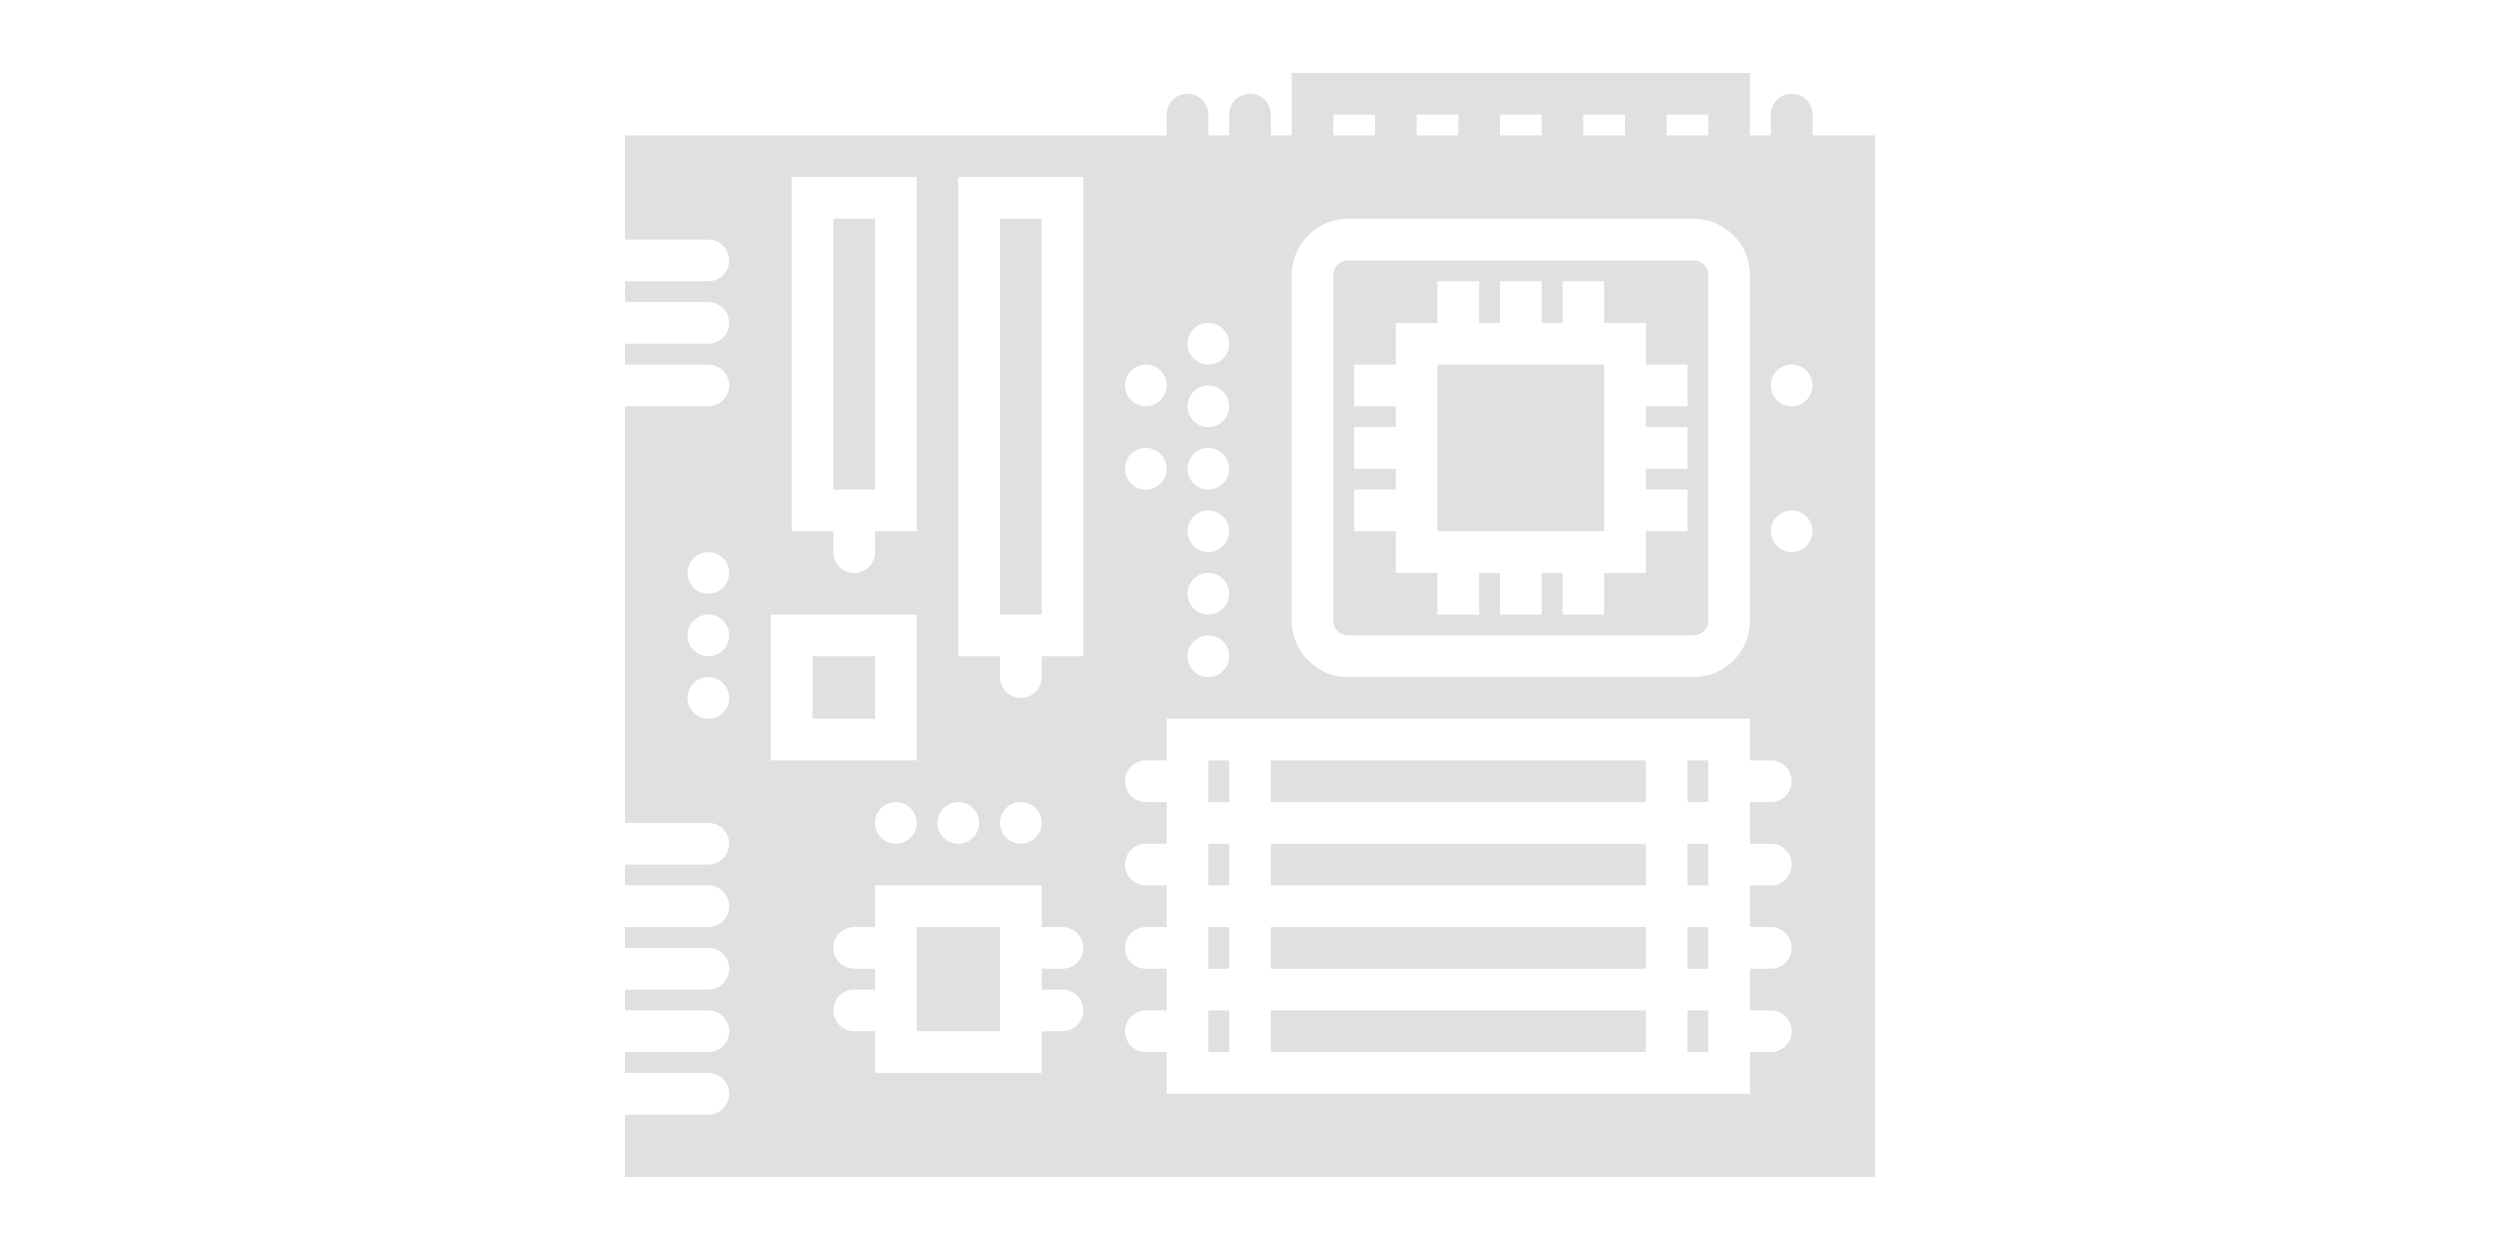 <?xml version="1.0" encoding="iso-8859-1"?>
<!-- Generator: Adobe Illustrator 19.0.0, SVG Export Plug-In . SVG Version: 6.00 Build 0)  -->
<svg xmlns="http://www.w3.org/2000/svg" xmlns:xlink="http://www.w3.org/1999/xlink" version="1.1" id="Capa_1" x="0px" y="0px" viewBox="0 0 60 60" style="enable-background:new 0 0 60 60;" xml:space="preserve" width="300px" height="150px">
<g>
	<rect x="31" y="44.5" width="18" height="2" fill="#e0e0e0"/>
	<rect x="14" y="44.5" width="4" height="5" fill="#e0e0e0"/>
	<rect x="31" y="48.5" width="18" height="2" fill="#e0e0e0"/>
	<rect x="28" y="44.5" width="1" height="2" fill="#e0e0e0"/>
	<rect x="51" y="40.5" width="1" height="2" fill="#e0e0e0"/>
	<rect x="51" y="44.5" width="1" height="2" fill="#e0e0e0"/>
	<path d="M34.709,30.5h16.582c0.391,0,0.709-0.318,0.709-0.709V13.209c0-0.391-0.318-0.709-0.709-0.709H34.709   C34.318,12.5,34,12.818,34,13.209v16.582C34,30.182,34.318,30.5,34.709,30.5z M35,23.5h2v-1h-2v-2h2v-1h-2v-2h2v-2h2v-2h2v2h1v-2h2   v2h1v-2h2v2h2v2h2v2h-2v1h2v2h-2v1h2v2h-2v2h-2v2h-2v-2h-1v2h-2v-2h-1v2h-2v-2h-2v-2h-2V23.5z" fill="#e0e0e0"/>
	<rect x="28" y="40.5" width="1" height="2" fill="#e0e0e0"/>
	<rect x="9" y="31.5" width="3" height="3" fill="#e0e0e0"/>
	<rect x="51" y="36.5" width="1" height="2" fill="#e0e0e0"/>
	<rect x="28" y="36.5" width="1" height="2" fill="#e0e0e0"/>
	<path d="M57,6.5v-1c0-0.553-0.447-1-1-1s-1,0.447-1,1v1h-1v-3h-4h-2h-2h-2h-2h-2h-2h-2h-4v3h-1v-1c0-0.553-0.448-1-1-1   s-1,0.447-1,1v1h-1v-1c0-0.553-0.448-1-1-1s-1,0.447-1,1v1h-4h-6h-2H8H0v5h4c0.552,0,1,0.447,1,1s-0.448,1-1,1H0v1h4   c0.552,0,1,0.447,1,1s-0.448,1-1,1H0v1h4c0.552,0,1,0.447,1,1s-0.448,1-1,1H0v20h4c0.552,0,1,0.447,1,1s-0.448,1-1,1H0v1h4   c0.552,0,1,0.447,1,1s-0.448,1-1,1H0v1h4c0.552,0,1,0.447,1,1s-0.448,1-1,1H0v1h4c0.552,0,1,0.447,1,1s-0.448,1-1,1H0v1h4   c0.552,0,1,0.447,1,1s-0.448,1-1,1H0v3h60v-50H57z M4,34.5c-0.552,0-1-0.448-1-1s0.448-1,1-1s1,0.448,1,1S4.552,34.5,4,34.5z    M4,31.5c-0.552,0-1-0.448-1-1s0.448-1,1-1s1,0.448,1,1S4.552,31.5,4,31.5z M4,28.5c-0.552,0-1-0.448-1-1s0.448-1,1-1s1,0.448,1,1   S4.552,28.5,4,28.5z M16,38.5c0.552,0,1,0.448,1,1s-0.448,1-1,1s-1-0.448-1-1S15.448,38.5,16,38.5z M8,8.5h6v17h-2v1   c0,0.553-0.448,1-1,1s-1-0.447-1-1v-1H8V8.5z M7,29.5h7v7H7V29.5z M14,39.5c0,0.552-0.448,1-1,1s-1-0.448-1-1s0.448-1,1-1   S14,38.948,14,39.5z M21,47.5c0.552,0,1,0.447,1,1s-0.448,1-1,1h-1v2h-8v-2h-1c-0.552,0-1-0.447-1-1s0.448-1,1-1h1v-1h-1   c-0.552,0-1-0.447-1-1s0.448-1,1-1h1v-2h8v2h1c0.552,0,1,0.447,1,1s-0.448,1-1,1h-1v1H21z M18,39.5c0-0.552,0.448-1,1-1   s1,0.448,1,1s-0.448,1-1,1S18,40.052,18,39.5z M22,31.5h-2v1c0,0.553-0.448,1-1,1s-1-0.447-1-1v-1h-2v-23h6V31.5z M50,5.5h2v1h-2   V5.5z M46,5.5h2v1h-2V5.5z M42,5.5h2v1h-2V5.5z M38,5.5h2v1h-2V5.5z M34,5.5h2v1h-2V5.5z M32,13.209   c0-1.494,1.215-2.709,2.709-2.709h16.582c1.494,0,2.709,1.215,2.709,2.709v16.582c0,1.494-1.215,2.709-2.709,2.709H34.709   C33.215,32.5,32,31.285,32,29.791V13.209z M28,15.5c0.552,0,1,0.448,1,1s-0.448,1-1,1s-1-0.448-1-1S27.448,15.5,28,15.5z M28,18.5   c0.552,0,1,0.448,1,1s-0.448,1-1,1s-1-0.448-1-1S27.448,18.5,28,18.5z M28,21.5c0.552,0,1,0.448,1,1s-0.448,1-1,1s-1-0.448-1-1   S27.448,21.5,28,21.5z M28,24.5c0.552,0,1,0.448,1,1s-0.448,1-1,1s-1-0.448-1-1S27.448,24.5,28,24.5z M28,27.5c0.552,0,1,0.448,1,1   s-0.448,1-1,1s-1-0.448-1-1S27.448,27.5,28,27.5z M28,30.5c0.552,0,1,0.448,1,1s-0.448,1-1,1s-1-0.448-1-1S27.448,30.5,28,30.5z    M25,17.5c0.552,0,1,0.448,1,1s-0.448,1-1,1s-1-0.448-1-1S24.448,17.5,25,17.5z M25,21.5c0.552,0,1,0.448,1,1s-0.448,1-1,1   s-1-0.448-1-1S24.448,21.5,25,21.5z M55,40.5c0.553,0,1,0.447,1,1s-0.447,1-1,1h-1v2h1c0.553,0,1,0.447,1,1s-0.447,1-1,1h-1v2h1   c0.553,0,1,0.447,1,1s-0.447,1-1,1h-1v2H26v-2h-1c-0.552,0-1-0.447-1-1s0.448-1,1-1h1v-2h-1c-0.552,0-1-0.447-1-1s0.448-1,1-1h1v-2   h-1c-0.552,0-1-0.447-1-1s0.448-1,1-1h1v-2h-1c-0.552,0-1-0.447-1-1s0.448-1,1-1h1v-2h28v2h1c0.553,0,1,0.447,1,1s-0.447,1-1,1h-1   v2H55z M56,26.5c-0.552,0-1-0.448-1-1s0.448-1,1-1s1,0.448,1,1S56.552,26.5,56,26.5z M56,19.5c-0.552,0-1-0.448-1-1s0.448-1,1-1   s1,0.448,1,1S56.552,19.5,56,19.5z" fill="#e0e0e0"/>
	<rect x="10" y="10.5" width="2" height="13" fill="#e0e0e0"/>
	<rect x="18" y="10.5" width="2" height="19" fill="#e0e0e0"/>
	<rect x="51" y="48.5" width="1" height="2" fill="#e0e0e0"/>
	<rect x="31" y="40.5" width="18" height="2" fill="#e0e0e0"/>
	<rect x="28" y="48.5" width="1" height="2" fill="#e0e0e0"/>
	<rect x="31" y="36.5" width="18" height="2" fill="#e0e0e0"/>
	<rect x="39" y="17.5" width="8" height="8" fill="#e0e0e0"/>
</g>
<g>
</g>
<g>
</g>
<g>
</g>
<g>
</g>
<g>
</g>
<g>
</g>
<g>
</g>
<g>
</g>
<g>
</g>
<g>
</g>
<g>
</g>
<g>
</g>
<g>
</g>
<g>
</g>
<g>
</g>
</svg>
